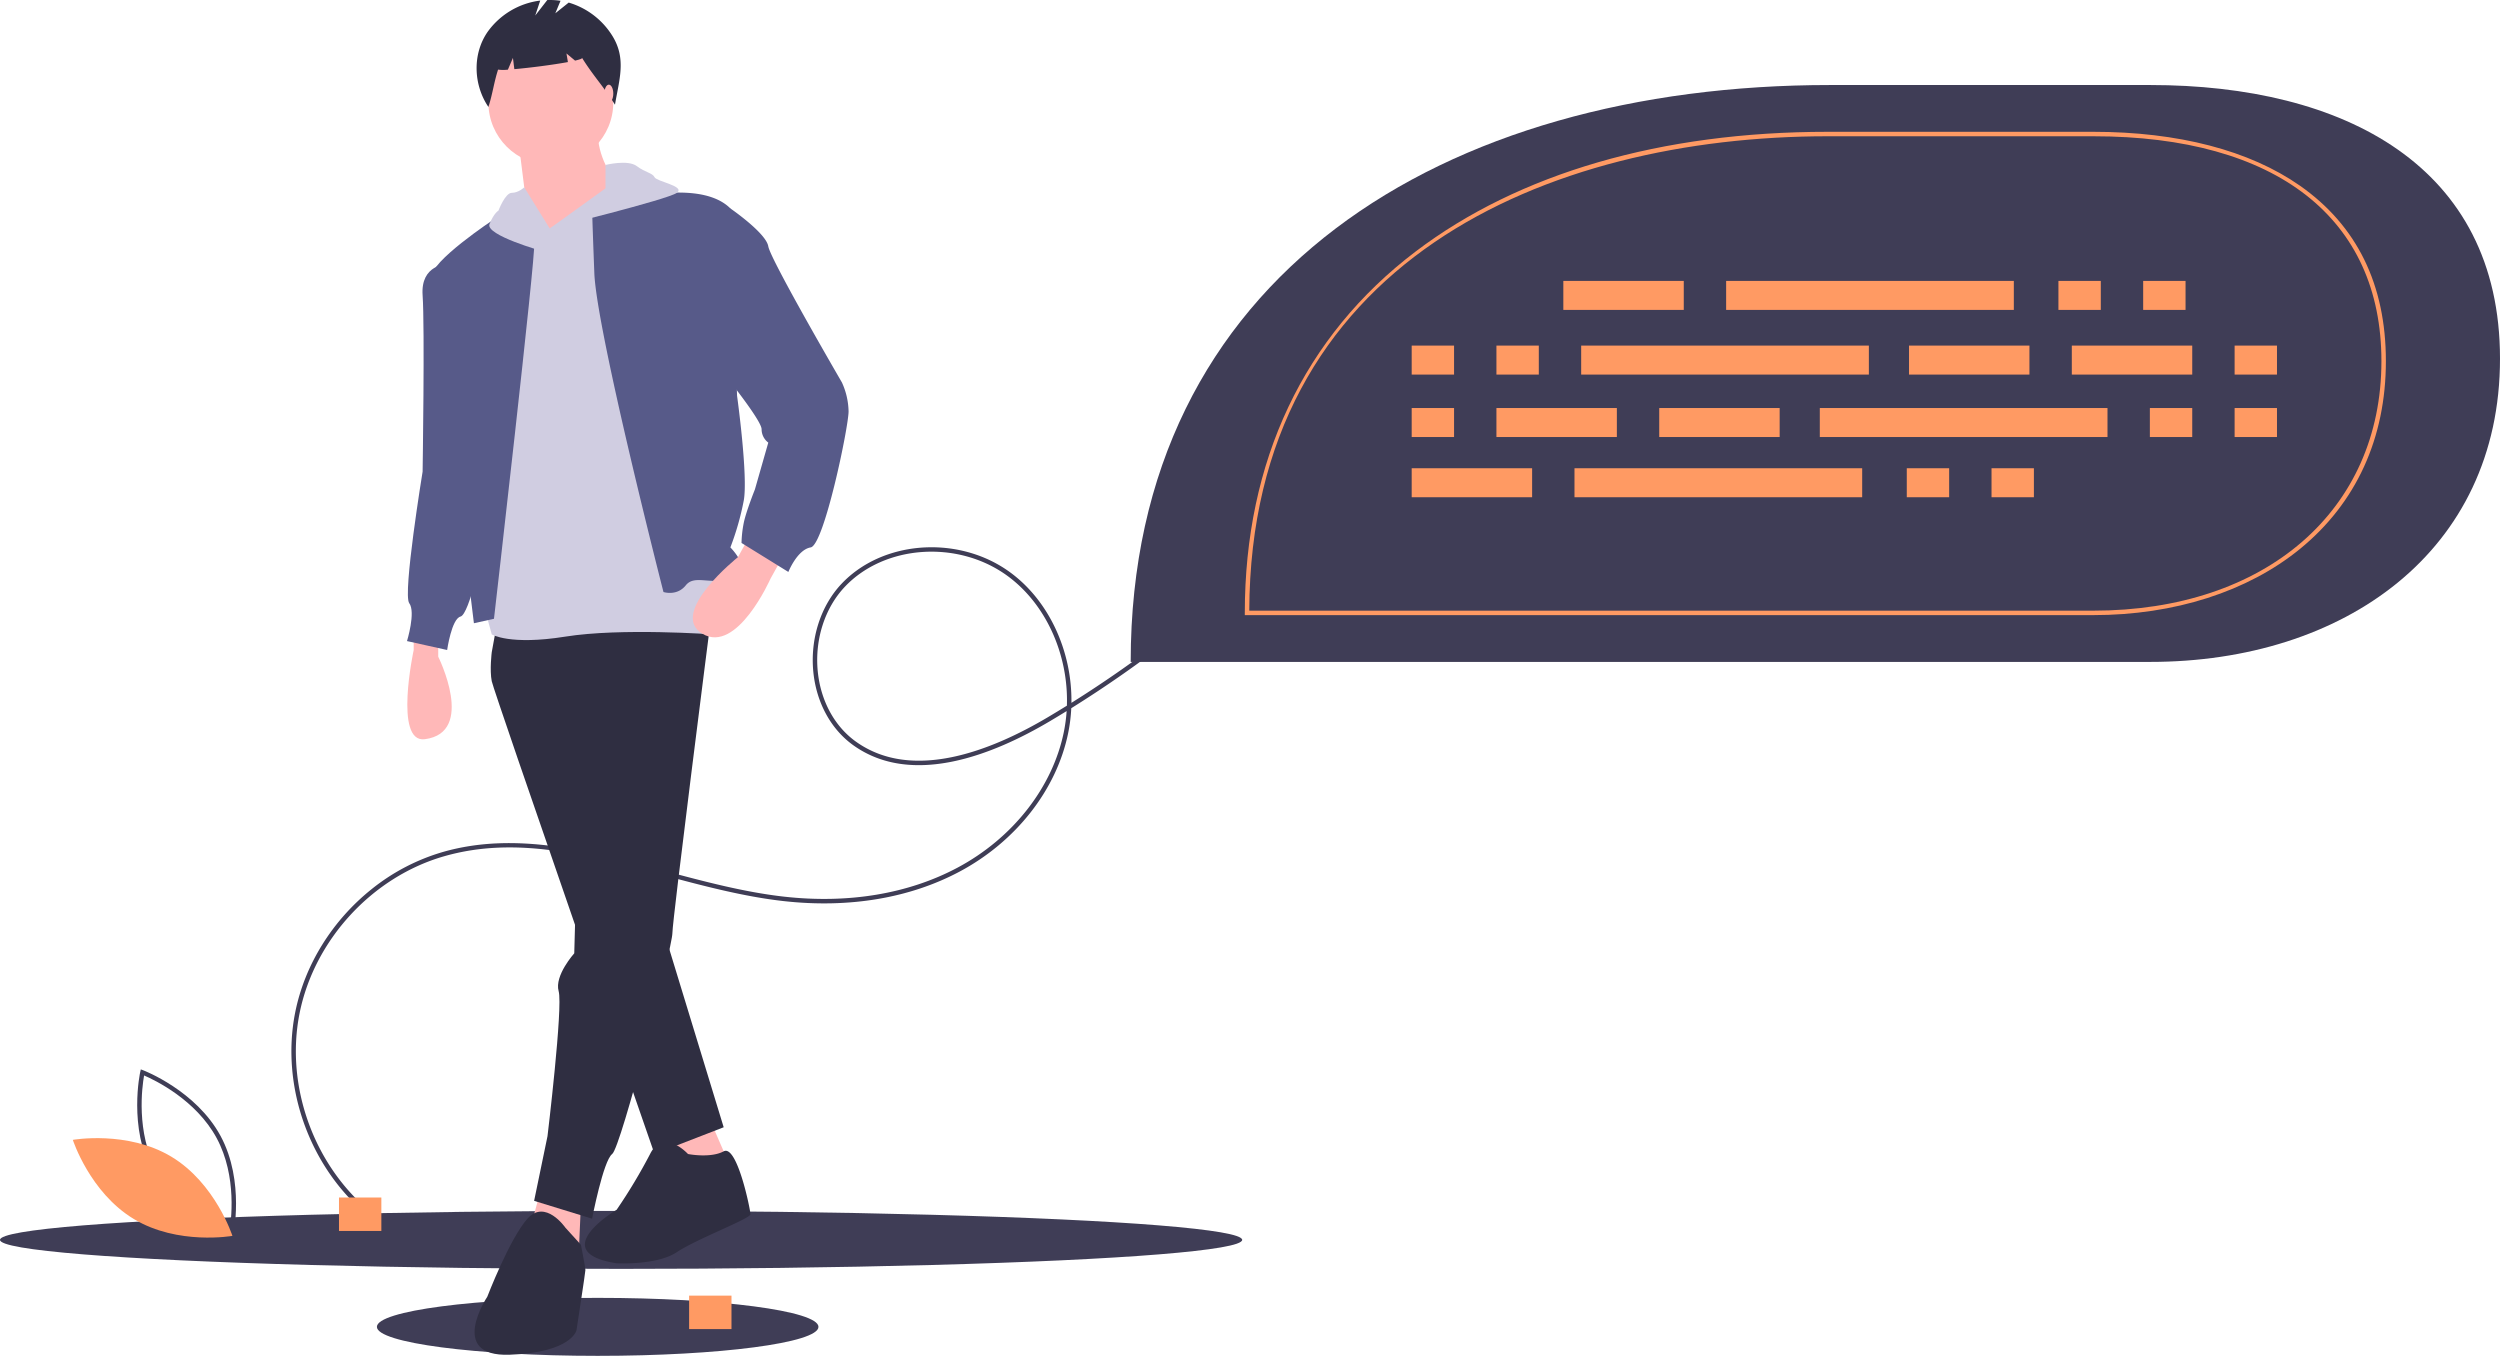 <svg id="a8ebc32a-e748-45d9-a61d-aeebf59cfff3" data-name="Layer 1" xmlns="http://www.w3.org/2000/svg" width="1121" height="607.962" viewBox="0 0 1121 607.962"><title>source_code</title><path d="M206.148,544.705a92.172,92.172,0,0,1,32.024-16.684c32.658-9.344,66.443-.3,99.115,8.448,17.639,4.722,35.878,9.605,53.866,11.616,28.824,3.223,55.69-1.275,77.693-13.007,24.729-13.184,42.54-35.875,47.648-60.693a70.484,70.484,0,0,0,1.286-9.521q-3.655,2.254-7.335,4.44c-25.809,15.327-62.085,29.658-88.329,10.881-10.074-7.207-16.611-19.251-17.935-33.04-1.418-14.776,3.336-29.509,12.716-39.409a47.998,47.998,0,0,1,4.906-4.502c19.012-15.176,49.023-15.994,70.075-.995,17.828,12.703,28.389,35.655,28.05,58.935a524.842,524.842,0,0,0,44.166-30.97l1.231,1.577a526.673,526.673,0,0,1-45.471,31.799,72.511,72.511,0,0,1-1.402,11.21c-5.226,25.394-23.42,48.591-48.666,62.054-22.361,11.923-49.63,16.498-78.857,13.23-18.138-2.028-36.45-6.931-54.161-11.671-33.901-9.076-65.922-17.648-98.048-8.457-32.291,9.238-58.375,37.579-64.908,70.521-6.536,32.944,6.756,69.095,33.074,89.959l-1.243,1.568c-26.891-21.318-40.471-58.256-33.794-91.916C176.166,578.321,188.827,558.53,206.148,544.705Zm311.752-82.268c.756-23.079-9.548-46.005-27.183-58.57-22.186-15.809-54.652-13.453-72.367,5.243-8.988,9.487-13.541,23.634-12.177,37.843,1.268,13.214,7.503,24.734,17.107,31.606,25.366,18.149,60.847,4.049,86.145-10.975Q513.679,465.056,517.9,462.437Z" transform="translate(-39.5 -146.019)" fill="#3f3d56"/><ellipse cx="278.5" cy="555.962" rx="278.5" ry="13" fill="#3f3d56"/><ellipse cx="268" cy="594.962" rx="99" ry="13" fill="#3f3d56"/><path d="M225,429.481v8s-9.023,41.829,5,40c23-3,6-37,6-37v-7Z" transform="translate(-39.5 -146.019)" fill="#ffb8b8"/><polygon points="297.5 508.462 306.5 533.462 328.5 525.462 318.5 502.462 297.5 508.462" fill="#ffb8b8"/><polygon points="242.5 533.462 236.5 555.462 259.5 562.462 260.5 539.462 242.5 533.462" fill="#ffb8b8"/><path d="M262,427.481l-2,11s-1,8,0,13,73,212,73,212l31-12-40-131-5-101Z" transform="translate(-39.5 -146.019)" fill="#2f2e41"/><path d="M301,425.481l-4,148s-9,10-7,17-5,65-5,65l-6,29,26,8s5-26,9-29,27-93,27-99,17-139,17-139l-42-17Z" transform="translate(-39.5 -146.019)" fill="#2f2e41"/><path d="M348,663.481s-11-12-17,0a242.989,242.989,0,0,1-15,25s-32,19,0,24c0,0,18,1,27-5s33-15,33-17-6-31.4-12-28.2S348,663.481,348,663.481Z" transform="translate(-39.5 -146.019)" fill="#2f2e41"/><path d="M293,696.481s-9-13-17-4-18,35-18,35-18,27,10,26,30-11,30-11,4-26,4-27-2-11.28-2-11.28Z" transform="translate(-39.5 -146.019)" fill="#2f2e41"/><circle cx="247" cy="45.962" r="28" fill="#ffb8b8"/><path d="M272,209.481l4,32,12,30,26-31v-15s-8-12-6-22Z" transform="translate(-39.5 -146.019)" fill="#ffb8b8"/><path d="M286,248.481l-14-6-15,177,3,11s8,5,33,1,66-1,66-1l3-91-49-107Z" transform="translate(-39.5 -146.019)" fill="#d0cde1"/><path d="M261,423.481s19-165,18-168-18-11.123-18-11.123S232,263.481,233,270.481s19,155,19,155Z" transform="translate(-39.5 -146.019)" fill="#575a89"/><path d="M337,411.481s-30-117-31-143-1-29-1-29,46-16,62,0l3,84s5,36,3,47a123.846,123.846,0,0,1-6,21s11,11,1,14-17-2-21,3S337,411.481,337,411.481Z" transform="translate(-39.5 -146.019)" fill="#575a89"/><path d="M240,264.481s-12,0-11,14,0,79,0,79-9,55-6,59-1,17-1,17l18,4s2-14,6-15,10-30,10-30Z" transform="translate(-39.5 -146.019)" fill="#575a89"/><path d="M375,387.481,370.408,395.83s-31.496,25.082-15.952,34.367S385,405.481,385,405.481l5-9Z" transform="translate(-39.5 -146.019)" fill="#ffb8b8"/><path d="M353,237.481l14,2s16,11,17,17,33,61,33,61a32.549,32.549,0,0,1,3,13c0,7-11,60-17,61s-10,11-10,11l-21-13a51.043,51.043,0,0,1,1-9c1-5,5-15,5-15l6-21a7.5,7.5,0,0,1-3-6c0-4-17-25-17-25Z" transform="translate(-39.5 -146.019)" fill="#575a89"/><path d="M282.884,258.69S257,251.481,259,246.481s4-6,4-6,3-8,6-8,5.568-2.456,5.568-2.456L286,248.481Z" transform="translate(-39.5 -146.019)" fill="#d0cde1"/><path d="M311.015,219.981s9.985-2.5,13.985.5,7,3,8,5,14,4,10,7-57,16-57,16l25-18Z" transform="translate(-39.5 -146.019)" fill="#d0cde1"/><path d="M314.136,162.188a34.515,34.515,0,0,0-19.633-15.009L288.5,151.981l2.334-5.601a31.773,31.773,0,0,0-5.933-.343L279.5,152.981l2.235-6.706a34.185,34.185,0,0,0-23.582,14.027c-6.874,9.912-6.414,23.69.347,33.679,1.856-5.704,2.489-11.049,4.344-16.753a16.882,16.882,0,0,0,4.397.021L269.5,171.981l.631,5.046c6.999-.61,17.379-1.948,24.014-3.175L293.5,169.981l3.86,3.217c2.033-.468,3.24-.892,3.14-1.217,4.935,7.955,9.824,13.036,14.758,20.991C317.132,181.751,320.438,172.424,314.136,162.188Z" transform="translate(-39.5 -146.019)" fill="#2f2e41"/><ellipse cx="273" cy="41.962" rx="2" ry="4" fill="#ffb8b8"/><path d="M143.72,701.712l-1.073-.402c-.236-.089-23.709-9.082-34.704-29.474-10.996-20.393-5.612-44.945-5.556-45.19l.253-1.118,1.073.402c.236.089,23.708,9.082,34.704,29.474,10.996,20.393,5.612,44.945,5.556,45.19Zm-34.017-30.825c9.296,17.241,27.845,26.079,32.545,28.097.894-5.037,3.696-25.406-5.592-42.631-9.287-17.223-27.843-26.074-32.545-28.097C103.217,633.296,100.416,653.663,109.703,670.887Z" transform="translate(-39.5 -146.019)" fill="#3f3d56"/><path d="M116.346,664.683c19.761,11.889,27.371,35.503,27.371,35.503s-24.428,4.339-44.188-7.55-27.371-35.503-27.371-35.503S96.585,652.795,116.346,664.683Z" transform="translate(-39.5 -146.019)" fill="#ff9a63"/><path d="M546.5,442.819H1003.684c86.607,0,156.816-49.363,156.816-135.971v-0c0-86.607-70.209-122.705-156.816-122.705H860.132c-173.214,0-313.632,85.461-313.632,258.676Z" transform="translate(-39.5 -146.019)" fill="#3f3d56"/><path d="M978.163,421.84H597.669v-1c0-68.025,26.504-124.069,76.646-162.074,46.304-35.095,110.168-53.645,184.689-53.645h119.158c38.005,0,70.03,8.351,92.616,24.148,25.581,17.894,38.552,44.375,38.552,78.705,0,34.504-13.311,63.608-38.493,84.166C1047.378,411.293,1014.466,421.84,978.163,421.84Zm-378.492-2H978.163c77.26,0,129.168-44.955,129.168-111.865,0-64.094-47.08-100.854-129.168-100.854H859.005C733.901,207.122,600.241,263.035,599.671,419.84Z" transform="translate(-39.5 -146.019)" fill="#ff9a63"/><rect x="701" y="125.962" width="54" height="13" fill="#ff9a63"/><rect x="923" y="125.962" width="19" height="13" fill="#ff9a63"/><rect x="961" y="125.962" width="19" height="13" fill="#ff9a63"/><rect x="774" y="125.962" width="129" height="13" fill="#ff9a63"/><rect x="633" y="209.962" width="54" height="13" fill="#ff9a63"/><rect x="855" y="209.962" width="19" height="13" fill="#ff9a63"/><rect x="893" y="209.962" width="19" height="13" fill="#ff9a63"/><rect x="706" y="209.962" width="129" height="13" fill="#ff9a63"/><rect x="856" y="154.962" width="54" height="13" fill="#ff9a63"/><rect x="929" y="154.962" width="54" height="13" fill="#ff9a63"/><rect x="1002" y="154.962" width="19" height="13" fill="#ff9a63"/><rect x="633" y="154.962" width="19" height="13" fill="#ff9a63"/><rect x="671" y="154.962" width="19" height="13" fill="#ff9a63"/><rect x="709" y="154.962" width="129" height="13" fill="#ff9a63"/><rect x="783.5" y="328.981" width="54" height="13" transform="translate(1581.5 524.943) rotate(-180)" fill="#ff9a63"/><rect x="710.5" y="328.981" width="54" height="13" transform="translate(1435.5 524.943) rotate(-180)" fill="#ff9a63"/><rect x="672.5" y="328.981" width="19" height="13" transform="translate(1324.5 524.943) rotate(-180)" fill="#ff9a63"/><rect x="1041.5" y="328.981" width="19" height="13" transform="translate(2062.5 524.943) rotate(-180)" fill="#ff9a63"/><rect x="1003.5" y="328.981" width="19" height="13" transform="translate(1986.5 524.943) rotate(-180)" fill="#ff9a63"/><rect x="855.5" y="328.981" width="129" height="13" transform="translate(1800.5 524.943) rotate(-180)" fill="#ff9a63"/><rect x="152" y="536.962" width="19" height="15" fill="#ff9a63"/><rect x="309" y="580.962" width="19" height="15" fill="#ff9a63"/></svg>